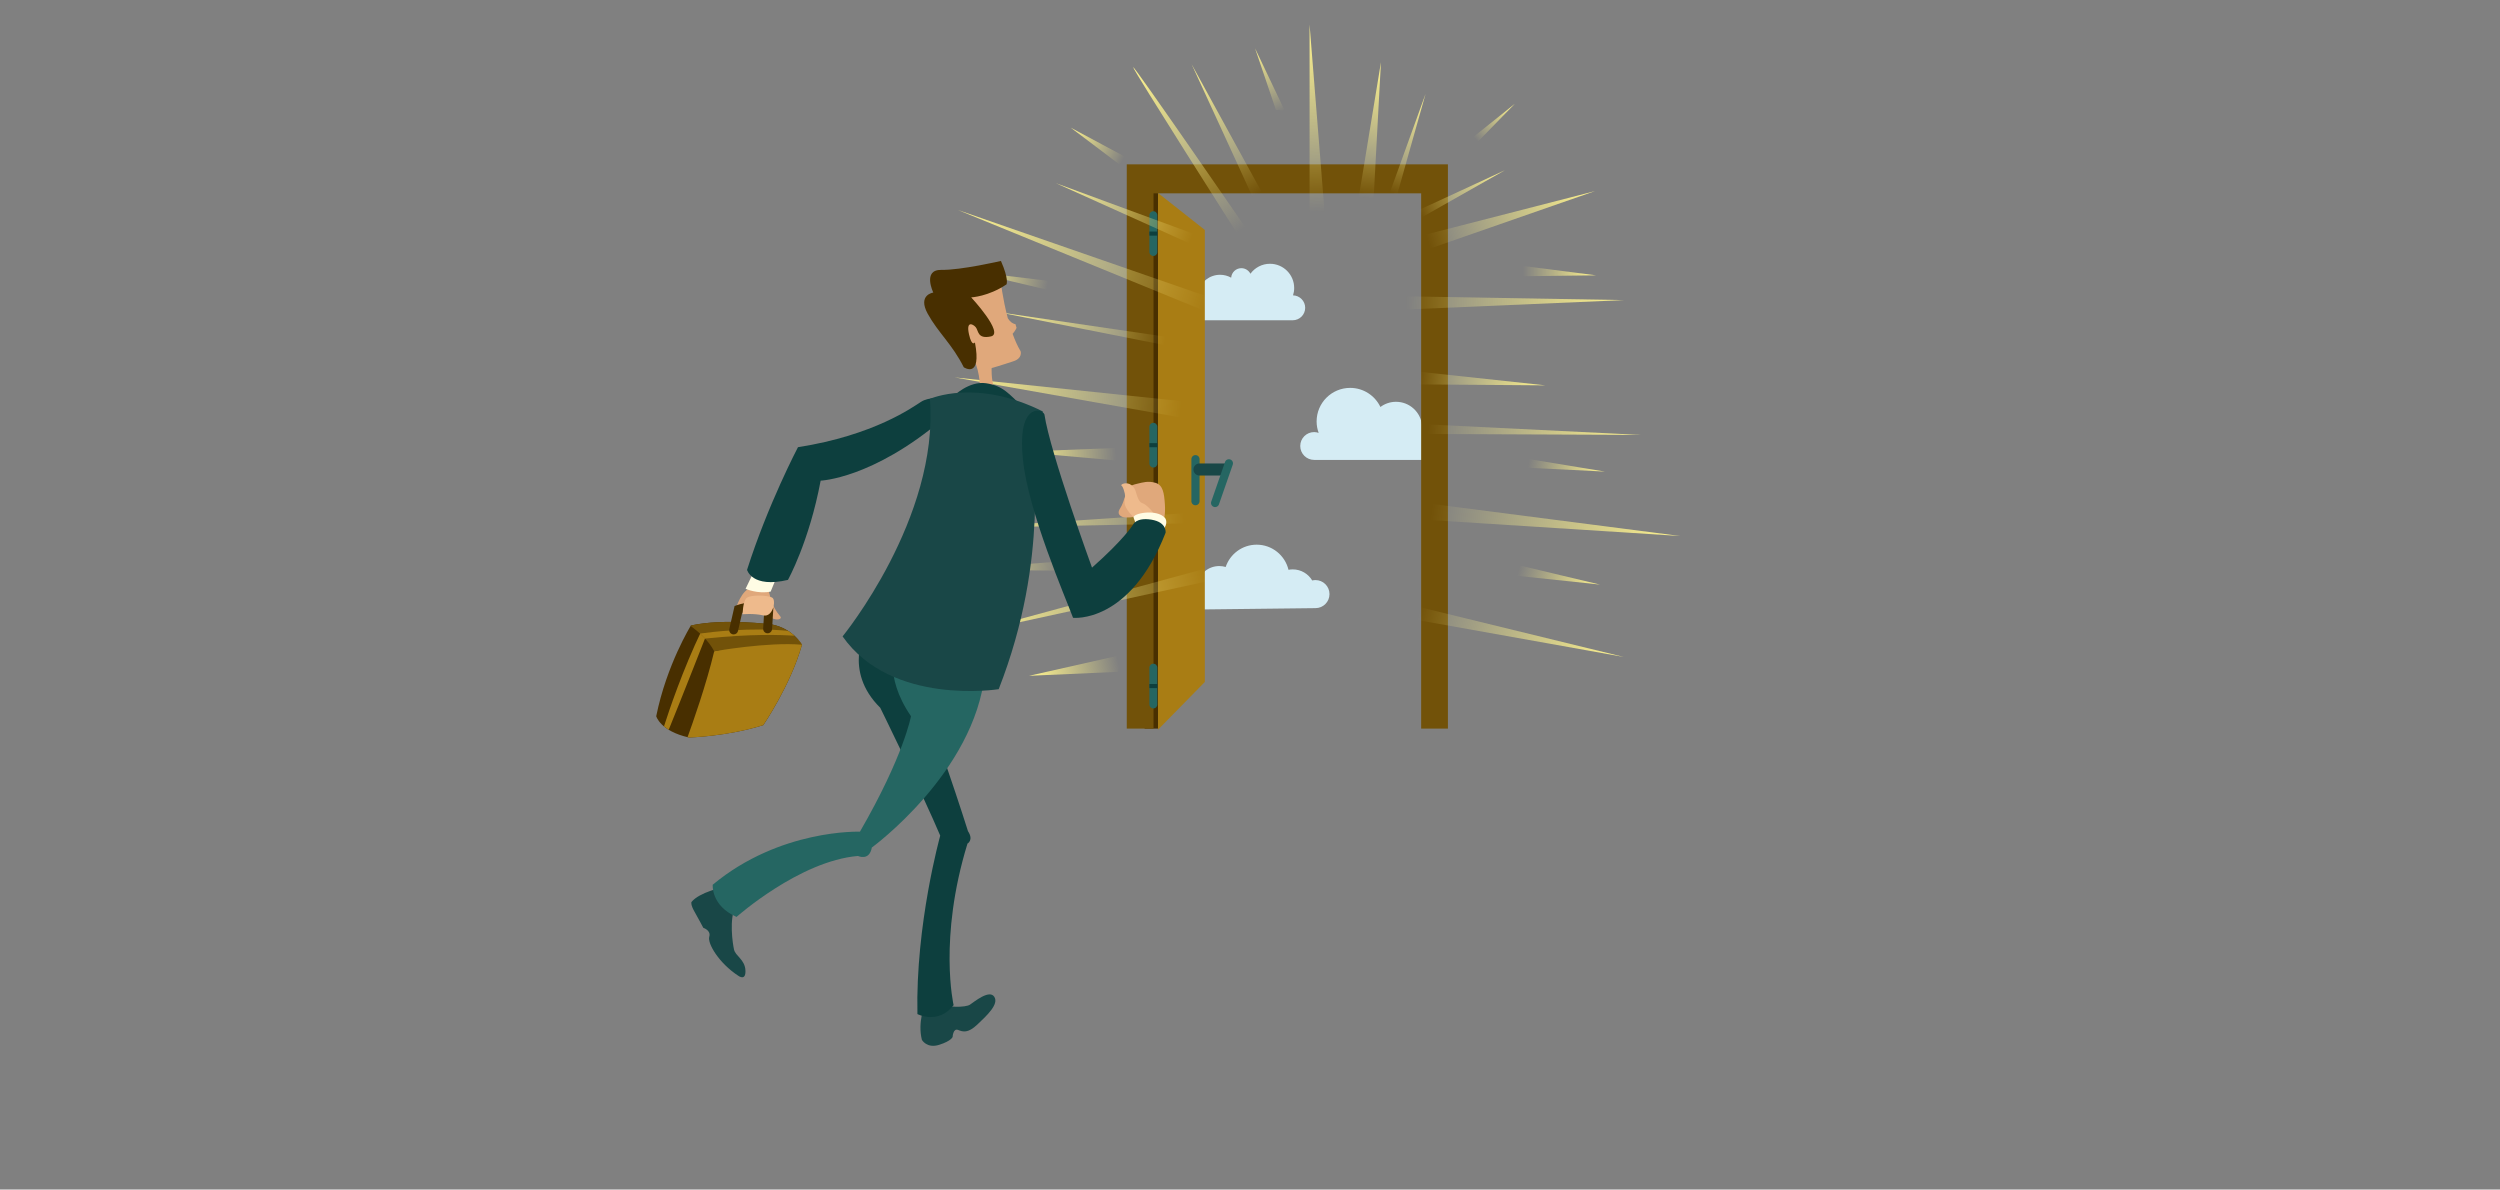 <?xml version="1.0" encoding="utf-8"?>
<!-- Generator: Adobe Illustrator 16.0.0, SVG Export Plug-In . SVG Version: 6.00 Build 0)  -->
<!DOCTYPE svg PUBLIC "-//W3C//DTD SVG 1.1//EN" "http://www.w3.org/Graphics/SVG/1.1/DTD/svg11.dtd">
<svg version="1.1" id="Layer_1" xmlns:x="http://ns.adobe.com/Extensibility/1.0/" xmlns:i="http://ns.adobe.com/AdobeIllustrator/10.0/" xmlns:graph="http://ns.adobe.com/Graphs/1.0/"
	 xmlns="http://www.w3.org/2000/svg" xmlns:xlink="http://www.w3.org/1999/xlink" x="0px" y="0px" width="1681.334px"
	 height="800px" viewBox="0 0 1681.334 800" enable-background="new 0 0 1681.334 800" xml:space="preserve">
<rect x="0" y="0" width="1681.334" height="800" fill="#808080" stroke="none"/>
<g id="Background" display="none">
	<g display="inline">
		
			<radialGradient id="SVGID_1_" cx="1393.891" cy="255.835" r="400.001" gradientTransform="matrix(2.102 0 0 -1 -1874.486 558.34)" gradientUnits="userSpaceOnUse">
			<stop  offset="0.364" style="stop-color:#FFFFFF"/>
			<stop  offset="0.449" style="stop-color:#FFFBEC"/>
			<stop  offset="0.621" style="stop-color:#FFF0BB"/>
			<stop  offset="0.846" style="stop-color:#FFE173"/>
		</radialGradient>
		<rect fill="url(#SVGID_1_)" width="1681.334" height="800"/>
	</g>
</g>
<g id="Layer_3">
	<g display="none">
		<polygon display="inline" fill="#8DC2C0" points="889.851,493.35 924.429,493.35 921.975,463.592 831.546,493.35 862.317,493.35 
			749.302,550.547 894.15,550.547 453.467,695.899 453.467,746.178 966.377,746.178 1005.993,523.929 839.947,523.929 		"/>
		<g display="inline">
			<polygon fill="#FCF5E1" points="854.306,591.039 742.461,652.746 818.714,652.746 905.873,591.039 			"/>
			<polygon fill="#FCF5E1" points="868.297,498.427 876.691,493.221 871.324,493.221 862.376,498.427 			"/>
			<polygon fill="#FCF5E1" points="853.487,503.165 840.265,510.858 847.346,510.858 859.754,503.165 			"/>
			<polygon fill="#FCF5E1" points="829.775,517.008 811.345,527.731 820.209,527.731 837.503,517.008 			"/>
			<path fill="#FCF5E1" d="M799.89,533.826l-9.314,5.42l40.743,0.639c3.801-2.049,7.55-4.188,11.346-6.243L799.89,533.826z"/>
			<polygon fill="#FCF5E1" points="869.942,533.424 856.333,540.355 906.915,539.822 920.229,533.155 			"/>
			<polygon fill="#FCF5E1" points="951.761,533.155 886.847,568.97 930.637,568.97 981.223,533.155 			"/>
			<polygon fill="#FCF5E1" points="575.225,746.178 684.617,746.178 774.163,682.782 690.13,682.782 			"/>
		</g>
	</g>
	<g id="Objects">
		<g>
			<g>
				<path fill="#D5ECF4" d="M965.42,298.447c0.241-0.842,0.409-1.711,0.409-2.63c0-5.253-4.211-9.508-9.439-9.613
					c-0.823-8.962-8.354-15.983-17.531-15.983c-3.935,0-7.555,1.305-10.484,3.484c-3.637-7.588-11.366-12.841-20.341-12.841
					c-12.464,0-22.567,10.105-22.567,22.569c0,2.71,0.501,5.295,1.377,7.703c-0.956-0.329-1.963-0.546-3.03-0.546
					c-5.167,0-9.356,4.189-9.356,9.357c0,5.168,4.189,9.356,9.356,9.356c5.029,0,77.757,0,80.367,0c3.041,0,5.506-2.465,5.506-5.505
					C969.685,301.188,967.86,299.011,965.42,298.447z"/>
				<path fill="#D5ECF4" d="M802.782,195.654c1.05,0,2.043,0.208,2.994,0.512c1.735-6.54,7.68-11.367,14.768-11.367
					c2.707,0,5.247,0.71,7.455,1.945c0.271-3.567,3.218-6.386,6.854-6.386c2.665,0,4.95,1.525,6.104,3.736
					c2.961-4.053,7.736-6.696,13.14-6.696c8.992,0,16.283,7.29,16.283,16.282c0,1.729-0.274,3.392-0.774,4.955
					c4.531,0.117,8.176,3.809,8.176,8.367c0,4.632-3.756,8.388-8.389,8.388c-4.175,0-63.469,0-66.607,0
					c-5.449,0-9.869-4.418-9.869-9.868S797.333,195.654,802.782,195.654z"/>
				<path fill="#D5ECF4" d="M884.697,390.119c-0.75,0-1.477,0.097-2.175,0.262c-2.668-4.456-7.529-7.449-13.102-7.449
					c-0.98,0-1.938,0.103-2.867,0.278c-2.31-9.687-10.998-16.9-21.392-16.9c-9.702,0-17.922,6.286-20.854,15.001
					c-1.364-0.4-2.807-0.626-4.304-0.626c-7.145,0-13.125,4.912-14.793,11.539c-3.885,0.992-6.771,4.485-6.771,8.678
					c0,4.962,4.022,8.984,8.984,8.984c1.552,0,75.937-0.896,77.271-0.896c5.21,0,9.434-4.226,9.434-9.436
					C894.131,394.343,889.907,390.119,884.697,390.119z"/>
			</g>
			<g>
				<polygon fill="#A97D14" points="810.287,458.647 778.788,490.758 778.788,129.776 810.287,154.647 				"/>
				<rect x="769.788" y="129.026" fill="#482F00" width="8.999" height="360.981"/>
				<polygon fill="#725209" points="955.778,110.526 881.192,110.526 846.642,110.526 775.787,110.526 757.788,110.526 
					757.788,130.026 757.788,490.008 775.787,490.008 775.787,130.026 846.642,130.026 881.192,130.026 955.778,130.026 
					955.778,490.008 973.777,490.008 973.777,130.026 973.777,110.526 				"/>
				<g>
					<path fill="#256662" d="M778.346,169.471c0,1.474-1.194,2.668-2.668,2.668l0,0c-1.475,0-2.668-1.194-2.668-2.668v-24.742
						c0-1.474,1.193-2.668,2.668-2.668l0,0c1.474,0,2.668,1.194,2.668,2.668V169.471z"/>
					<rect x="773.01" y="155.72" fill="#0D3F3E" width="5.336" height="2.759"/>
				</g>
				<g>
					<path fill="#256662" d="M778.346,473.769c0,1.475-1.194,2.669-2.668,2.669l0,0c-1.475,0-2.668-1.194-2.668-2.669v-24.741
						c0-1.475,1.193-2.668,2.668-2.668l0,0c1.474,0,2.668,1.193,2.668,2.668V473.769z"/>
					<rect x="773.01" y="460.018" fill="#0D3F3E" width="5.336" height="2.76"/>
				</g>
				<g>
					<path fill="#256662" d="M778.346,311.769c0,1.475-1.194,2.669-2.668,2.669l0,0c-1.475,0-2.668-1.194-2.668-2.669v-24.742
						c0-1.474,1.193-2.668,2.668-2.668l0,0c1.474,0,2.668,1.194,2.668,2.668V311.769z"/>
					<rect x="773.01" y="298.018" fill="#0D3F3E" width="5.336" height="2.76"/>
				</g>
				<path fill="#256662" d="M806.75,337.064c0,1.519-1.231,2.75-2.75,2.75l0,0c-1.519,0-2.75-1.231-2.75-2.75v-28.25
					c0-1.52,1.231-2.75,2.75-2.75l0,0c1.519,0,2.75,1.23,2.75,2.75V337.064z"/>
				<g>
					<g>
						<path fill="#194747" d="M806.692,311.689c-2.246,0-4.067,1.82-4.067,4.066s1.821,4.067,4.067,4.067h16.794l3.241-8.136
							h-20.035V311.689z"/>
					</g>
				</g>
				<path fill="#256662" d="M819.791,339.184c-0.498,1.436-2.066,2.193-3.501,1.694l0,0c-1.434-0.499-2.192-2.066-1.694-3.501
					l9.281-26.682c0.499-1.435,2.066-2.193,3.501-1.694l0,0c1.435,0.499,2.192,2.066,1.694,3.501L819.791,339.184z"/>
			</g>
			<g>
				
					<linearGradient id="SVGID_2_" gradientUnits="userSpaceOnUse" x1="1196.968" y1="408.492" x2="1191.159" y2="539.005" gradientTransform="matrix(1 0 0 -1 -310.96 558.34)">
					<stop  offset="0.054" style="stop-color:#FFF48E;stop-opacity:0"/>
					<stop  offset="1" style="stop-color:#FFF48E"/>
				</linearGradient>
				<polygon fill="url(#SVGID_2_)" points="880.732,16.499 880.732,152.499 891.399,149.832 				"/>
				
					<linearGradient id="SVGID_3_" gradientUnits="userSpaceOnUse" x1="1229.209" y1="419.911" x2="1239.43" y2="516.707" gradientTransform="matrix(1 0 0 -1 -310.96 558.34)">
					<stop  offset="0.054" style="stop-color:#FFF48E;stop-opacity:0"/>
					<stop  offset="1" style="stop-color:#FFF48E"/>
				</linearGradient>
				<polygon fill="url(#SVGID_3_)" points="928.732,41.832 912.732,139.166 923.399,141.166 				"/>
				
					<linearGradient id="SVGID_4_" gradientUnits="userSpaceOnUse" x1="1246.965" y1="424.428" x2="1267.878" y2="494.912" gradientTransform="matrix(1 0 0 -1 -310.96 558.34)">
					<stop  offset="0.054" style="stop-color:#FFF48E;stop-opacity:0"/>
					<stop  offset="1" style="stop-color:#FFF48E"/>
				</linearGradient>
				<polygon fill="url(#SVGID_4_)" points="958.732,63.166 933.398,133.166 938.065,136.499 				"/>
				
					<linearGradient id="SVGID_5_" gradientUnits="userSpaceOnUse" x1="1265.002" y1="393.94" x2="1383.896" y2="431.892" gradientTransform="matrix(1 0 0 -1 -310.96 558.34)">
					<stop  offset="0.054" style="stop-color:#FFF48E;stop-opacity:0"/>
					<stop  offset="1" style="stop-color:#FFF48E"/>
				</linearGradient>
				<polygon fill="url(#SVGID_5_)" points="953.399,159.166 954.065,169.832 1072.732,128.499 				"/>
				
					<linearGradient id="SVGID_6_" gradientUnits="userSpaceOnUse" x1="1263.023" y1="412.99" x2="1324.601" y2="442.811" gradientTransform="matrix(1 0 0 -1 -310.96 558.34)">
					<stop  offset="0.054" style="stop-color:#FFF48E;stop-opacity:0"/>
					<stop  offset="1" style="stop-color:#FFF48E"/>
				</linearGradient>
				<polygon fill="url(#SVGID_6_)" points="950.066,143.165 952.066,148.499 1012.066,114.499 				"/>
				
					<linearGradient id="SVGID_7_" gradientUnits="userSpaceOnUse" x1="1248.025" y1="356.073" x2="1403.71" y2="350.264" gradientTransform="matrix(1 0 0 -1 -310.96 558.34)">
					<stop  offset="0.054" style="stop-color:#FFF48E;stop-opacity:0"/>
					<stop  offset="1" style="stop-color:#FFF48E"/>
				</linearGradient>
				<polygon fill="url(#SVGID_7_)" points="938.065,199.165 937.398,208.499 1092.065,201.832 				"/>
				
					<linearGradient id="SVGID_8_" gradientUnits="userSpaceOnUse" x1="1332.358" y1="376.174" x2="1384.357" y2="376.174" gradientTransform="matrix(1 0 0 -1 -310.96 558.34)">
					<stop  offset="0.054" style="stop-color:#FFF48E;stop-opacity:0"/>
					<stop  offset="1" style="stop-color:#FFF48E"/>
				</linearGradient>
				<polygon fill="url(#SVGID_8_)" points="1021.398,178.499 1021.398,185.832 1073.397,185.166 				"/>
				
					<linearGradient id="SVGID_9_" gradientUnits="userSpaceOnUse" x1="1301.825" y1="463.29" x2="1329.708" y2="487.688" gradientTransform="matrix(1 0 0 -1 -310.96 558.34)">
					<stop  offset="0.054" style="stop-color:#FFF48E;stop-opacity:0"/>
					<stop  offset="1" style="stop-color:#FFF48E"/>
				</linearGradient>
				<polygon fill="url(#SVGID_9_)" points="988.732,93.832 1018.732,69.832 992.732,96.499 				"/>
				
					<linearGradient id="SVGID_10_" gradientUnits="userSpaceOnUse" x1="1159.757" y1="423.144" x2="1108.248" y2="513.77" gradientTransform="matrix(1 0 0 -1 -310.96 558.34)">
					<stop  offset="0.054" style="stop-color:#FFF48E;stop-opacity:0"/>
					<stop  offset="1" style="stop-color:#FFF48E"/>
				</linearGradient>
				<polygon fill="url(#SVGID_10_)" points="842.732,133.165 801.399,43.165 850.732,133.165 				"/>
				
					<linearGradient id="SVGID_11_" gradientUnits="userSpaceOnUse" x1="1174.063" y1="480.679" x2="1151.987" y2="525.605" gradientTransform="matrix(1 0 0 -1 -310.96 558.34)">
					<stop  offset="0.054" style="stop-color:#FFF48E;stop-opacity:0"/>
					<stop  offset="1" style="stop-color:#FFF48E"/>
				</linearGradient>
				<polygon fill="url(#SVGID_11_)" points="858.065,73.832 844.065,32.499 864.065,74.499 				"/>
				
					<linearGradient id="SVGID_12_" gradientUnits="userSpaceOnUse" x1="1150.232" y1="397.386" x2="1070.065" y2="511.634" gradientTransform="matrix(1 0 0 -1 -310.96 558.34)">
					<stop  offset="0.054" style="stop-color:#FFF48E;stop-opacity:0"/>
					<stop  offset="1" style="stop-color:#FFF48E"/>
				</linearGradient>
				<path fill="url(#SVGID_12_)" d="M833.399,159.165l8-0.667c0,0-79.334-115.333-79.334-113.333S833.399,159.165,833.399,159.165z"
					/>
				
					<linearGradient id="SVGID_13_" gradientUnits="userSpaceOnUse" x1="1131.56" y1="352.298" x2="951.256" y2="411.109" gradientTransform="matrix(1 0 0 -1 -310.96 558.34)">
					<stop  offset="0.054" style="stop-color:#FFF48E;stop-opacity:0"/>
					<stop  offset="1" style="stop-color:#FFF48E"/>
				</linearGradient>
				<polygon fill="url(#SVGID_13_)" points="644.064,141.163 820.732,202.499 820.065,213.165 				"/>
				
					<linearGradient id="SVGID_14_" gradientUnits="userSpaceOnUse" x1="1068.113" y1="449.589" x2="1029.386" y2="469.34" gradientTransform="matrix(1 0 0 -1 -310.96 558.34)">
					<stop  offset="0.054" style="stop-color:#FFF48E;stop-opacity:0"/>
					<stop  offset="1" style="stop-color:#FFF48E"/>
				</linearGradient>
				<polygon fill="url(#SVGID_14_)" points="720.065,85.832 752.732,110.499 757.398,105.832 				"/>
				
					<linearGradient id="SVGID_15_" gradientUnits="userSpaceOnUse" x1="1117.374" y1="395.786" x2="1017.843" y2="434.127" gradientTransform="matrix(1 0 0 -1 -310.96 558.34)">
					<stop  offset="0.054" style="stop-color:#FFF48E;stop-opacity:0"/>
					<stop  offset="1" style="stop-color:#FFF48E"/>
				</linearGradient>
				<polygon fill="url(#SVGID_15_)" points="710.064,123.163 806.065,158.497 804.731,165.83 				"/>
				
					<linearGradient id="SVGID_16_" gradientUnits="userSpaceOnUse" x1="1260.701" y1="305.976" x2="1350.94" y2="293.196" gradientTransform="matrix(1 0 0 -1 -310.96 558.34)">
					<stop  offset="0.054" style="stop-color:#FFF48E;stop-opacity:0"/>
					<stop  offset="1" style="stop-color:#FFF48E"/>
				</linearGradient>
				<polygon fill="url(#SVGID_16_)" points="952.731,249.829 951.397,258.496 1039.397,259.163 				"/>
				
					<linearGradient id="SVGID_17_" gradientUnits="userSpaceOnUse" x1="1263.429" y1="271.46" x2="1413.695" y2="261.003" gradientTransform="matrix(1 0 0 -1 -310.96 558.34)">
					<stop  offset="0.054" style="stop-color:#FFF48E;stop-opacity:0"/>
					<stop  offset="1" style="stop-color:#FFF48E"/>
				</linearGradient>
				<polygon fill="url(#SVGID_17_)" points="954.731,285.163 953.397,291.83 1103.397,292.497 				"/>
				
					<linearGradient id="SVGID_18_" gradientUnits="userSpaceOnUse" x1="1264.164" y1="215.889" x2="1440.766" y2="191.102" gradientTransform="matrix(1 0 0 -1 -310.96 558.34)">
					<stop  offset="0.054" style="stop-color:#FFF48E;stop-opacity:0"/>
					<stop  offset="1" style="stop-color:#FFF48E"/>
				</linearGradient>
				<polygon fill="url(#SVGID_18_)" points="954.731,337.83 952.731,349.163 1130.063,360.497 				"/>
				
					<linearGradient id="SVGID_19_" gradientUnits="userSpaceOnUse" x1="1257.192" y1="148.194" x2="1401.261" y2="111.402" gradientTransform="matrix(1 0 0 -1 -310.96 558.34)">
					<stop  offset="0.054" style="stop-color:#FFF48E;stop-opacity:0"/>
					<stop  offset="1" style="stop-color:#FFF48E"/>
				</linearGradient>
				<polygon fill="url(#SVGID_19_)" points="950.064,407.164 946.731,415.83 1092.063,441.83 				"/>
				
					<linearGradient id="SVGID_20_" gradientUnits="userSpaceOnUse" x1="1132.145" y1="174.128" x2="960.335" y2="130.186" gradientTransform="matrix(1 0 0 -1 -310.96 558.34)">
					<stop  offset="0.054" style="stop-color:#FFF48E;stop-opacity:0"/>
					<stop  offset="1" style="stop-color:#FFF48E"/>
				</linearGradient>
				<polygon fill="url(#SVGID_20_)" points="820.064,379.83 820.064,389.164 648.729,426.498 				"/>
				
					<linearGradient id="SVGID_21_" gradientUnits="userSpaceOnUse" x1="1115.727" y1="210.663" x2="956.939" y2="199.044" gradientTransform="matrix(1 0 0 -1 -310.96 558.34)">
					<stop  offset="0.054" style="stop-color:#FFF48E;stop-opacity:0"/>
					<stop  offset="1" style="stop-color:#FFF48E"/>
				</linearGradient>
				<polygon fill="url(#SVGID_21_)" points="802.662,344.811 804.231,351.83 646.231,355.163 				"/>
				
					<linearGradient id="SVGID_22_" gradientUnits="userSpaceOnUse" x1="1113.908" y1="281.972" x2="950.475" y2="299.013" gradientTransform="matrix(1 0 0 -1 -310.96 558.34)">
					<stop  offset="0.054" style="stop-color:#FFF48E;stop-opacity:0"/>
					<stop  offset="1" style="stop-color:#FFF48E"/>
				</linearGradient>
				<polygon fill="url(#SVGID_22_)" points="801.397,270.497 642.064,253.831 800.064,281.831 				"/>
				
					<linearGradient id="SVGID_23_" gradientUnits="userSpaceOnUse" x1="1100.932" y1="327.967" x2="980.875" y2="348.106" gradientTransform="matrix(1 0 0 -1 -310.96 558.34)">
					<stop  offset="0.054" style="stop-color:#FFF48E;stop-opacity:0"/>
					<stop  offset="1" style="stop-color:#FFF48E"/>
				</linearGradient>
				<polygon fill="url(#SVGID_23_)" points="788.729,227.164 788.729,233.164 670.729,209.831 				"/>
				
					<linearGradient id="SVGID_24_" gradientUnits="userSpaceOnUse" x1="1065.21" y1="252.886" x2="997.823" y2="250.95" gradientTransform="matrix(1 0 0 -1 -310.96 558.34)">
					<stop  offset="0.054" style="stop-color:#FFF48E;stop-opacity:0"/>
					<stop  offset="1" style="stop-color:#FFF48E"/>
				</linearGradient>
				<polygon fill="url(#SVGID_24_)" points="684.729,303.831 753.397,301.164 752.064,309.831 				"/>
				
					<linearGradient id="SVGID_25_" gradientUnits="userSpaceOnUse" x1="1066.666" y1="112.71" x2="1005.473" y2="100.317" gradientTransform="matrix(1 0 0 -1 -310.96 558.34)">
					<stop  offset="0.054" style="stop-color:#FFF48E;stop-opacity:0"/>
					<stop  offset="1" style="stop-color:#FFF48E"/>
				</linearGradient>
				<polygon fill="url(#SVGID_25_)" points="692.064,454.498 754.064,440.498 752.064,451.83 				"/>
				
					<linearGradient id="SVGID_26_" gradientUnits="userSpaceOnUse" x1="1030.989" y1="178.464" x2="952.759" y2="171.493" gradientTransform="matrix(1 0 0 -1 -310.96 558.34)">
					<stop  offset="0.054" style="stop-color:#FFF48E;stop-opacity:0"/>
					<stop  offset="1" style="stop-color:#FFF48E"/>
				</linearGradient>
				<polygon fill="url(#SVGID_26_)" points="641.397,383.164 718.064,377.164 717.397,383.83 				"/>
				
					<linearGradient id="SVGID_27_" gradientUnits="userSpaceOnUse" x1="1328.968" y1="175.854" x2="1387.448" y2="160.75" gradientTransform="matrix(1 0 0 -1 -310.96 558.34)">
					<stop  offset="0.054" style="stop-color:#FFF48E;stop-opacity:0"/>
					<stop  offset="1" style="stop-color:#FFF48E"/>
				</linearGradient>
				<polygon fill="url(#SVGID_27_)" points="1020.063,379.829 1019.396,387.162 1076.063,393.162 				"/>
				
					<linearGradient id="SVGID_28_" gradientUnits="userSpaceOnUse" x1="1335.843" y1="247.389" x2="1390.448" y2="237.707" gradientTransform="matrix(1 0 0 -1 -310.96 558.34)">
					<stop  offset="0.054" style="stop-color:#FFF48E;stop-opacity:0"/>
					<stop  offset="1" style="stop-color:#FFF48E"/>
				</linearGradient>
				<polygon fill="url(#SVGID_28_)" points="1026.729,308.496 1025.396,314.496 1079.396,317.162 				"/>
				
					<linearGradient id="SVGID_29_" gradientUnits="userSpaceOnUse" x1="1018.712" y1="365.915" x2="962.556" y2="376.759" gradientTransform="matrix(1 0 0 -1 -310.96 558.34)">
					<stop  offset="0.054" style="stop-color:#FFF48E;stop-opacity:0"/>
					<stop  offset="1" style="stop-color:#FFF48E"/>
				</linearGradient>
				<polygon fill="url(#SVGID_29_)" points="707.396,189.162 705.396,195.162 652.063,182.495 				"/>
			</g>
			<g>
				<path fill="#E0A87B" d="M516.417,395.375c0,0,1.5,5.375,2.125,8.125s1.852,4.48,3.267,6.998
					c1.417,2.521,3.557,4.176,3.305,5.034c-0.419,1.43-4.212,1.718-7.571-0.782c-5.375-4-5.75-5.5-8.125-5.75
					s-9.375-0.125-11.25,0.125s-3.25,0.25-3.25,0.25s3.5-13.25,11.5-14.625C506.417,394.75,515.667,391.75,516.417,395.375z"/>
				<path fill="#E0A87B" d="M770.917,348c0,0,11.25,4,11.5,2.75s1.5-4.5,1-11.75s-1.25-12.75-6.25-14.25s-8.75-0.25-12,0.5
					s-4.75,1.25-6.25,3s-3,9.75-5.5,13.5s-0.25,5.25,1.75,6s8.5,0,10.5-0.75S770.917,348,770.917,348z"/>
				<path fill="#EEBA8C" d="M766.167,350c0,0-3.75-1-7.75-6.75s-1-7.5-2-11.5s-1.5-4.5-2.25-5.25s3.5-2.75,6.75-0.25
					s2.75,5.25,4.5,9s2.75,2.5,5.25,4.5s5.5,5,6,7.75s-4,2.5-5,2.75S766.167,350,766.167,350z"/>
				<path fill="#194747" d="M622,675.666c0,0-5,11.667-2,23.667c0,0,3.333,5.999,11.667,3.333s9-5.333,9-5.333
					s0.334-6.001,3.667-4.667s6.667,2.334,13-3.666s14.666-13.667,11.333-18.667s-13.333,3.333-16.333,5.333s-16,2.001-18.667-0.666
					S622,675.666,622,675.666z"/>
				<path fill="#0D3F3E" d="M582.333,423.666c0,0-15.666,27.334,9.667,52.334c0,0,28.666,58.334,40.333,86
					c0,0-16.666,59.667-15.333,120c0,0,14,7.333,24.333-6c0,0-10.333-44.667,9.333-108.667c0,0,4.333-2.333,0.333-8.333
					c0,0-23.333-74.334-41.333-113.667L582.333,423.666z"/>
				<path fill="#194747" d="M486.334,596.666c0,0-16,3.333-21.333,10c0,0-0.667,1.668,2,6.334s6,11,6,11s5.333,1.667,4,6
					s6.333,17.666,19.667,26.333c0,0,5,3.666,4.667-3.667s-6.667-9.667-7.667-14s-3.333-20.666,1-29.333
					S490.667,592.999,486.334,596.666z"/>
				<path fill="#256662" d="M479.334,595c0,0-1.333,14.001,16,21.667c0,0,42.333-37.666,81.667-41c0,0,7.666,3.666,9.333-5.667
					c0,0,69-50.334,76-117l-60-18.333c0,0-8.667,19.334,10.333,47c0,0-4.667,26.334-34.333,77.667
					C578.333,559.334,524.667,557.332,479.334,595z"/>
				<path fill="#482F00" d="M441.333,481.667c0,0,2.667,10.001,22,14.334c0,0,25.667-0.668,50-8.334c0,0,18.333-26.667,26-54
					c0,0-5.667-10.666-20-13.666c0,0-32.333-4.334-54.667,0.666C464.667,420.667,448.333,447,441.333,481.667z"/>
				<path fill="#A97D14" d="M462.396,495.776c0.313,0.074,0.616,0.151,0.938,0.225c0,0,25.667-0.668,50-8.334
					c0,0,18.333-26.667,26-54c0,0-0.735-1.378-2.334-3.278c-2.854,0.022-15.316,0.138-18.885-0.174
					c-3.921-0.341-37.78,7.786-37.78,7.786C474.995,460.494,465.713,486.684,462.396,495.776z"/>
				<path fill="#A97D14" d="M449.727,490.794c8.667-21.158,25.769-64.842,25.769-64.842l-3.41-2.387
					c-12.974,26.903-22.331,54.883-25.543,64.957C447.446,489.273,448.498,490.039,449.727,490.794z"/>
				<path fill="#725209" d="M539.304,433.613c-0.431-0.774-6.198-10.729-19.971-13.612c0,0-32.333-4.334-54.667,0.666
					c0,0-0.063,0.101-0.176,0.29c5.178,3.802,12.15,9.854,15.843,17.044C480.334,438.001,516.88,431.553,539.304,433.613z"/>
				<path fill="#A97D14" d="M534.273,427.556c-1.198-1.093-2.622-2.219-4.294-3.276c-25.211-2.503-51.896,0.783-59.217,1.809
					c1.154,1.057,2.303,2.188,3.408,3.38C504.885,426.201,525.456,426.929,534.273,427.556z"/>
				<g>
					<g>
						<path fill="#482F00" d="M493.42,426.668c-0.222,0-0.447-0.025-0.672-0.076c-1.615-0.37-2.625-1.979-2.255-3.595l3.524-15.397
							l1.5-0.569c0.509-0.193,12.558-4.67,22.893,0.82l1.703,0.905l-0.866,14.342c-0.1,1.654-1.539,2.914-3.175,2.813
							c-1.654-0.101-2.914-1.521-2.814-3.175l0.626-10.369c-5.717-2.218-11.974-0.963-14.757-0.192l-2.784,12.162
							C496.023,425.727,494.787,426.668,493.42,426.668z"/>
					</g>
				</g>
				<path fill="#EEBA8C" d="M499.417,413.125c0,0,0.125-8.125,2.5-10.75s14.75-2.125,17.5-0.375s0.375,13.375-6.125,11.875
					S499.417,413.125,499.417,413.125z"/>
				<path fill="#FFFCE4" d="M504.667,389.25l-3.25,6.75c0,0,8.125,3.625,16.875,1.875l4.125-10l-15-4.375L504.667,389.25z"/>
				<path fill="#0D3F3E" d="M632.667,268c0,0-7.75-1.25-13.25,2.25s-31.5,22.5-82.75,30.5c0,0-20.25,38.5-34.25,82.5
					c0,0,3.25,12.5,27.5,6.75c0,0,14.25-25.5,22-66.75c0,0,34.75-1.25,82-41.25C633.917,282,640.417,271,632.667,268z"/>
				<path fill="#E0A87B" d="M686.417,236.25c-2.053-3.369-3.848-7.439-5.405-11.77c1.548-1.556,2.655-3.98,2.655-3.98l-0.75-2.5
					c-2.219-0.37-3.89-2.006-5.116-3.92c-3.534-13.304-5.04-25.954-4.884-26.58c0.25-1-5.25-1.75-6-1.25s-14.5,5.5-19.25,9.5
					s-4.5,8.5-4.25,13.75s5.25,16.5,11,30.25s4.25,21,4.25,21c2.5,6.25,10,0.75,10,0.75c-2.25-7.25-1.75-14-1.75-14
					c4-1,14.5-4.5,14.5-4.5C687.917,241,686.417,236.25,686.417,236.25z"/>
				<path fill="#482F00" d="M655.667,230.25c0,0-2,3.5-4-5.5s2.5-7,4.5-4.75s1,8.25,10.25,6.25S653.167,200,653.167,200
					s11.5-0.5,23.75-8.75c0,0,1.75-3.25-3.75-15.75c0,0-27,6.25-40,6s-5.5,15.25-5.5,15.25s-10.75,1.5-3.75,14.25
					s16.5,20.5,24.25,36C648.167,247,660.417,255.25,655.667,230.25z"/>
				<path fill="#0D3F3E" d="M641.167,266.5c0,0,10.5-10.5,22-8.75s15,6.75,25.5,16.75C688.667,274.5,650.917,273.25,641.167,266.5z"
					/>
				<path fill="#194747" d="M625.417,268.25c0,0,31-14,76,8.5c0,0-3.25,3.75-5.75,15.75s11,81.5-24,171c0,0-72,11.5-105-35.5
					C566.667,428,631.667,348.5,625.417,268.25z"/>
				<path fill="#FFFCE4" d="M763.917,353.75c0,0-0.25-2.5-1.5-5.5s15.5-6.25,21,0c0,0,3,3.25-1.5,8.5L763.917,353.75z"/>
				<path fill="#0D3F3E" d="M702.417,278.75c0,0-0.5-1.5-2.5-2.25s-15.5-3-12,32.25s28.75,93.25,33.75,106.75
					c0,0,38.25,4.25,62.25-57.25c0,0,1-7-9.5-8.75s-12.5,3.5-12.5,3.5s-6,9.75-27.5,28.75
					C734.417,381.75,706.167,304.25,702.417,278.75z"/>
			</g>
		</g>
	</g>
</g>
</svg>
